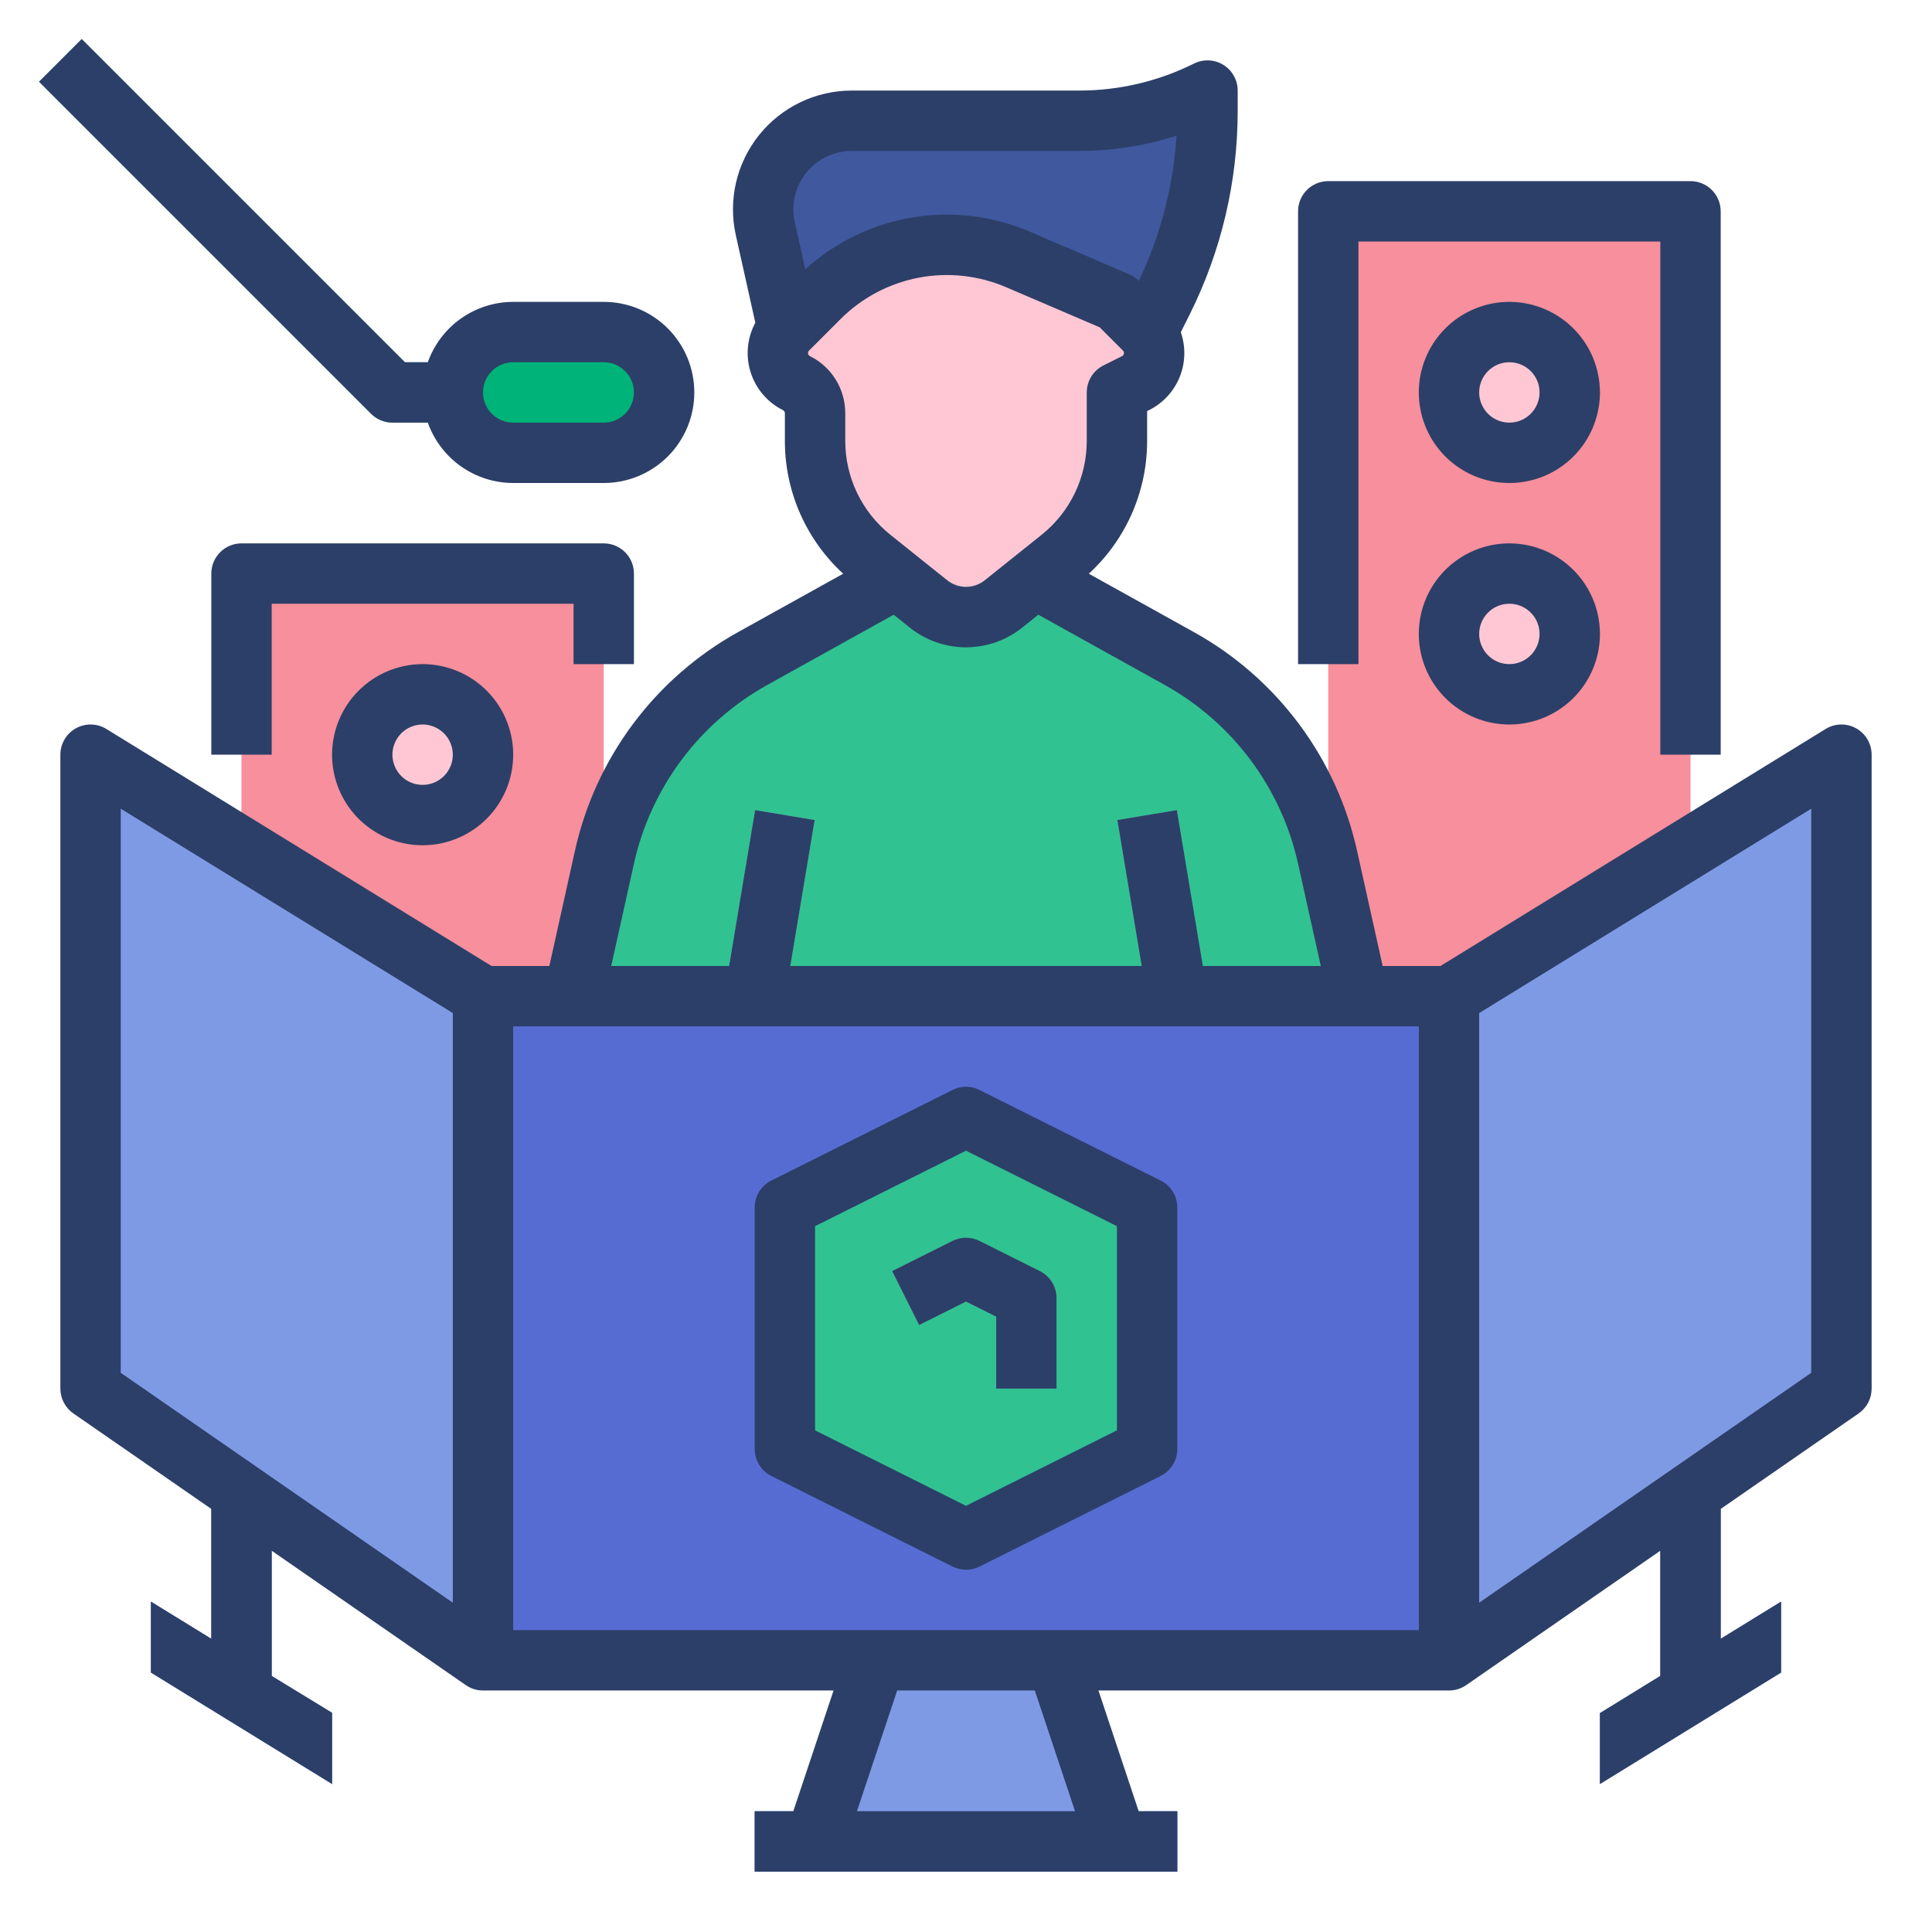 <?xml version="1.0" encoding="UTF-8" standalone="no"?> <svg width="512" height="512" viewBox="0 0 512 512" fill="none" xmlns="http://www.w3.org/2000/svg">
<path d="M160 152H64V288H160V152Z" fill="#F78F9C"/>
<path d="M448 56H352V280H448V56Z" fill="#F78F9C"/>
<path d="M72 384H56V448H72V384Z" fill="#576CD3"/>
<path d="M456 384H440V448H456V384Z" fill="#576CD3"/>
<path d="M424 453.991V472.778L472 443.24V424.453L424 453.991Z" fill="#576CD3"/>
<path d="M384 264H128V440H384V264Z" fill="#576CD3"/>
<path d="M280 440H232L216 488H296L280 440Z" fill="#7F9AE5"/>
<path d="M304 384V320L256 296L208 320V384L256 408L304 384Z" fill="#31C292"/>
<path d="M280 368H264V348.944L256 344.944L243.578 351.155L236.422 336.844L252.422 328.844C253.533 328.289 254.758 328 256 328C257.242 328 258.467 328.289 259.578 328.844L275.578 336.844C276.907 337.509 278.024 338.53 278.805 339.794C279.586 341.058 280 342.514 280 344V368Z" fill="#76D6B4"/>
<path d="M384 264V440L488 368V200L384 264Z" fill="#7F9AE5"/>
<path d="M128 264L24 200V368L128 440" fill="#7F9AE5"/>
<path d="M351.802 227.111C349.349 216.071 344.583 205.677 337.819 196.614C331.054 187.551 322.445 180.025 312.559 174.533L272 152H240L199.441 174.533C189.555 180.025 180.946 187.551 174.181 196.614C167.417 205.677 162.651 216.071 160.198 227.111L152 264H360L351.802 227.111Z" fill="#31C292"/>
<path d="M127.999 112H103.999C101.877 111.999 99.842 111.157 98.342 109.656L10.342 21.656L21.656 10.343L107.312 95.999H127.999V112Z" fill="#76D6B4"/>
<path d="M160 88H136C127.163 88 120 95.163 120 104V104C120 112.837 127.163 120 136 120H160C168.837 120 176 112.837 176 104V104C176 95.163 168.837 88 160 88Z" fill="#00B378"/>
<path d="M400 120C408.837 120 416 112.837 416 104C416 95.163 408.837 88 400 88C391.163 88 384 95.163 384 104C384 112.837 391.163 120 400 120Z" fill="#FFC7D3"/>
<path d="M400 184C408.837 184 416 176.837 416 168C416 159.163 408.837 152 400 152C391.163 152 384 159.163 384 168C384 176.837 391.163 184 400 184Z" fill="#FFC7D3"/>
<path d="M112 216C120.837 216 128 208.837 128 200C128 191.163 120.837 184 112 184C103.163 184 96 191.163 96 200C96 208.837 103.163 216 112 216Z" fill="#FFC7D3"/>
<path d="M286.111 32H225.726C222.642 32 219.589 32.607 216.74 33.787C213.891 34.968 211.302 36.697 209.122 38.878V38.878C206.327 41.673 204.282 45.129 203.178 48.925C202.074 52.72 201.947 56.733 202.807 60.592L208.751 87.249L304 88L308.175 79.648C315.951 64.097 319.999 46.948 320 29.56V24C309.477 29.261 297.875 32 286.111 32V32Z" fill="#3F589E"/>
<path d="M295.998 80L269.868 68.801C261.051 65.022 251.303 63.972 241.883 65.786C232.463 67.6 223.803 72.195 217.019 78.979L215.998 80L208.749 87.249C207.75 88.248 207.002 89.471 206.568 90.816C206.134 92.161 206.025 93.59 206.252 94.985C206.478 96.38 207.033 97.701 207.87 98.84C208.708 99.979 209.803 100.902 211.068 101.534C212.549 102.275 213.795 103.414 214.666 104.823C215.537 106.232 215.998 107.856 215.998 109.512V116.775C215.998 122.773 217.348 128.695 219.946 134.102C222.545 139.509 226.326 144.262 231.011 148.009L246.003 160.003C248.84 162.273 252.365 163.51 255.998 163.51C259.631 163.51 263.156 162.273 265.993 160.003L280.986 148.009C285.67 144.262 289.452 139.509 292.05 134.102C294.649 128.695 295.998 122.773 295.998 116.775V104L300.929 101.534C302.193 100.902 303.289 99.979 304.126 98.84C304.964 97.701 305.518 96.38 305.745 94.985C305.971 93.59 305.863 92.161 305.429 90.816C304.994 89.471 304.247 88.248 303.247 87.249L295.998 80Z" fill="#FFC7D3"/>
<path d="M312 480H200V496H312V480Z" fill="#576CD3"/>
<path d="M40 424.453V443.24L88 472.778V453.991L40 424.453Z" fill="#576CD3"/>
<path d="M208.11 263.999L215.891 217.314L200.107 214.684L191.916 263.999H208.11Z" fill="#76D6B4"/>
<path d="M320.082 263.999L311.891 214.684L296.107 217.314L303.888 263.999H320.082Z" fill="#76D6B4"/>
<path d="M204.422 391.155L252.422 415.155C253.533 415.711 254.758 416 256 416C257.242 416 258.467 415.711 259.578 415.155L307.578 391.155C308.907 390.491 310.024 389.469 310.805 388.205C311.586 386.942 312 385.485 312 384V320C312 318.514 311.586 317.058 310.805 315.794C310.024 314.53 308.907 313.509 307.578 312.844L259.578 288.844C258.467 288.289 257.242 288 256 288C254.758 288 253.533 288.289 252.422 288.844L204.422 312.844C203.093 313.509 201.976 314.53 201.195 315.794C200.414 317.058 200 318.514 200 320V384C200 385.485 200.414 386.942 201.195 388.205C201.976 389.469 203.093 390.491 204.422 391.155V391.155ZM216 324.944L256 304.944L296 324.944V379.055L256 399.055L216 379.055V324.944Z" fill="#2C3F68"/>
<path d="M264 348.944V368H280V344C280 342.514 279.586 341.058 278.805 339.794C278.024 338.53 276.907 337.509 275.578 336.844L259.578 328.844C258.467 328.289 257.242 328 256 328C254.758 328 253.533 328.289 252.422 328.844L236.422 336.844L243.578 351.155L256 344.944L264 348.944Z" fill="#2C3F68"/>
<path d="M491.902 193.015C490.66 192.321 489.255 191.971 487.832 192.001C486.409 192.031 485.02 192.44 483.808 193.186L381.736 255.999H366.417L359.612 225.374C356.91 213.232 351.665 201.8 344.225 191.831C336.784 181.862 327.316 173.583 316.443 167.539L288.546 152.04C293.43 147.557 297.327 142.106 299.987 136.035C302.648 129.963 304.015 123.403 304 116.774V108.943L304.509 108.689C308.181 106.857 311.061 103.751 312.609 99.95C314.158 96.15 314.27 91.916 312.924 88.039L315.331 83.226C323.642 66.555 327.978 48.187 328 29.56V23.999C328 22.635 327.651 21.294 326.987 20.103C326.323 18.912 325.366 17.911 324.206 17.194C323.046 16.477 321.722 16.068 320.359 16.007C318.997 15.946 317.642 16.234 316.422 16.844C307.006 21.538 296.632 23.987 286.111 23.999H225.727C221.01 23.999 216.354 25.058 212.103 27.099C207.851 29.14 204.112 32.11 201.162 35.79C198.212 39.47 196.127 43.766 195.06 48.359C193.993 52.953 193.973 57.728 194.999 62.332L200.171 85.528C199.094 87.522 198.429 89.712 198.215 91.967C198.002 94.223 198.243 96.499 198.926 98.659C199.609 100.819 200.719 102.821 202.19 104.544C203.662 106.267 205.464 107.676 207.491 108.689C207.645 108.765 207.773 108.882 207.863 109.028C207.953 109.173 208.001 109.341 208 109.512V116.774C207.985 123.403 209.352 129.963 212.013 136.035C214.674 142.106 218.57 147.557 223.454 152.04L195.557 167.539C184.684 173.583 175.216 181.862 167.775 191.831C160.335 201.8 155.09 213.232 152.388 225.375L145.583 255.999H130.264L28.192 193.186C26.98 192.44 25.591 192.031 24.168 192.001C22.745 191.971 21.34 192.321 20.097 193.015C18.855 193.71 17.82 194.723 17.1 195.951C16.38 197.178 16 198.576 16 199.999V367.999C16 369.292 16.314 370.566 16.914 371.712C17.514 372.857 18.383 373.84 19.446 374.577L56 399.883V434.298L40 424.452V443.239L88 472.777V453.89L72 444.144V410.96L123.446 446.577L123.448 446.574C124.784 447.503 126.373 448.001 128 447.999H220.9L210.234 479.999H200V495.999H312V479.999H301.766L291.1 447.999H384C385.627 448.001 387.216 447.503 388.552 446.574L388.554 446.577L440 410.96V444.144L424 453.99V472.777L472 443.239V424.452L456 434.298V399.883L492.554 374.577C493.617 373.84 494.486 372.857 495.086 371.712C495.686 370.566 496 369.292 496 367.999V199.999C496 198.576 495.62 197.178 494.9 195.95C494.18 194.723 493.145 193.71 491.902 193.015ZM120 424.731L32 363.808V214.315L120 268.469V424.731ZM210.616 58.849C210.111 56.586 210.122 54.237 210.646 51.978C211.171 49.719 212.196 47.607 213.647 45.797C215.097 43.988 216.936 42.527 219.027 41.523C221.118 40.52 223.407 39.999 225.727 39.999H286.111C294.832 39.99 303.498 38.625 311.8 35.954C310.959 49.317 307.562 62.394 301.792 74.477L301.657 74.342C300.937 73.623 300.087 73.047 299.151 72.646L273.021 61.447C263.183 57.193 252.325 55.867 241.752 57.63C231.178 59.392 221.338 64.168 213.411 71.384L210.616 58.849ZM214.647 94.379C214.517 94.313 214.404 94.218 214.317 94.101C214.231 93.983 214.174 93.847 214.15 93.703C214.127 93.559 214.138 93.412 214.183 93.273C214.228 93.134 214.305 93.008 214.408 92.905L222.678 84.635C228.317 78.962 235.535 75.118 243.391 73.605C251.246 72.092 259.375 72.98 266.719 76.153L291.433 86.745L297.592 92.905C297.695 93.008 297.772 93.134 297.817 93.273C297.862 93.412 297.873 93.559 297.85 93.703C297.826 93.847 297.769 93.983 297.682 94.101C297.596 94.218 297.483 94.313 297.353 94.379L292.422 96.844C291.093 97.508 289.976 98.53 289.195 99.793C288.414 101.057 288 102.513 288 103.999V116.774C288.011 121.575 286.937 126.316 284.858 130.643C282.778 134.971 279.747 138.771 275.991 141.762L260.998 153.756C259.583 154.898 257.819 155.521 256 155.521C254.181 155.521 252.417 154.898 251.002 153.756L236.01 141.762C232.254 138.772 229.222 134.971 227.143 130.644C225.063 126.316 223.988 121.575 224 116.774V109.512C224.011 106.367 223.14 103.283 221.487 100.608C219.834 97.933 217.465 95.775 214.647 94.379ZM168.007 228.846C170.218 218.911 174.509 209.558 180.596 201.401C186.684 193.245 194.431 186.471 203.326 181.525L236.833 162.91L241.008 166.25C245.253 169.677 250.544 171.546 256 171.546C261.456 171.546 266.747 169.677 270.992 166.25L275.167 162.91L308.674 181.525C317.569 186.471 325.316 193.245 331.403 201.401C337.491 209.557 341.782 218.911 343.993 228.845L350.027 255.999H318.777L311.892 214.684L296.108 217.314L302.556 255.999H209.444L215.892 217.314L200.108 214.684L193.223 255.999H161.973L168.007 228.846ZM227.1 479.999L237.766 447.999H274.234L284.9 479.999H227.1ZM376 431.999H136V271.999H376V431.999ZM480 363.808L392 424.731V268.469L480 214.315V363.808Z" fill="#2C3F68"/>
<path d="M103.999 112H113.375C115.034 116.675 118.099 120.723 122.15 123.587C126.2 126.452 131.038 127.993 135.999 128H159.999C166.364 128 172.469 125.471 176.97 120.97C181.47 116.469 183.999 110.365 183.999 104C183.999 97.634 181.47 91.53 176.97 87.029C172.469 82.528 166.364 79.999 159.999 79.999H135.999C131.038 80.006 126.2 81.547 122.15 84.412C118.099 87.276 115.034 91.324 113.375 95.999H107.312L21.656 10.343L10.342 21.656L98.342 109.656C99.842 111.157 101.877 111.999 103.999 112ZM135.999 95.999H159.999C162.121 95.999 164.156 96.842 165.656 98.343C167.156 99.843 167.999 101.878 167.999 104C167.999 106.121 167.156 108.156 165.656 109.656C164.156 111.157 162.121 112 159.999 112H135.999C133.877 112 131.842 111.157 130.342 109.656C128.842 108.156 127.999 106.121 127.999 104C127.999 101.878 128.842 99.843 130.342 98.343C131.842 96.842 133.877 95.999 135.999 95.999Z" fill="#2C3F68"/>
<path d="M360 64H440V200H456V56C456 53.878 455.157 51.843 453.657 50.343C452.157 48.843 450.122 48 448 48H352C349.878 48 347.843 48.843 346.343 50.343C344.843 51.843 344 53.878 344 56V176H360V64Z" fill="#2C3F68"/>
<path d="M400 80C395.253 80 390.613 81.408 386.666 84.045C382.72 86.682 379.643 90.43 377.827 94.816C376.01 99.201 375.535 104.027 376.461 108.682C377.387 113.338 379.673 117.614 383.029 120.971C386.386 124.327 390.662 126.613 395.318 127.539C399.973 128.465 404.799 127.99 409.184 126.173C413.57 124.357 417.318 121.28 419.955 117.334C422.592 113.387 424 108.747 424 104C423.993 97.637 421.462 91.537 416.963 87.037C412.463 82.538 406.363 80.007 400 80ZM400 112C398.418 112 396.871 111.531 395.555 110.652C394.24 109.773 393.214 108.523 392.609 107.061C392.003 105.6 391.845 103.991 392.154 102.439C392.462 100.887 393.224 99.462 394.343 98.343C395.462 97.224 396.887 96.462 398.439 96.154C399.991 95.845 401.6 96.004 403.061 96.609C404.523 97.215 405.773 98.24 406.652 99.555C407.531 100.871 408 102.418 408 104C407.998 106.121 407.154 108.154 405.654 109.654C404.154 111.154 402.121 111.998 400 112V112Z" fill="#2C3F68"/>
<path d="M400 144C395.253 144 390.613 145.408 386.666 148.045C382.72 150.682 379.643 154.43 377.827 158.816C376.01 163.201 375.535 168.027 376.461 172.682C377.387 177.338 379.673 181.614 383.029 184.971C386.386 188.327 390.662 190.613 395.318 191.539C399.973 192.465 404.799 191.99 409.184 190.173C413.57 188.357 417.318 185.28 419.955 181.334C422.592 177.387 424 172.747 424 168C423.993 161.637 421.462 155.537 416.963 151.037C412.463 146.538 406.363 144.007 400 144V144ZM400 176C398.418 176 396.871 175.531 395.555 174.652C394.24 173.773 393.214 172.523 392.609 171.061C392.003 169.6 391.845 167.991 392.154 166.439C392.462 164.887 393.224 163.462 394.343 162.343C395.462 161.224 396.887 160.462 398.439 160.154C399.991 159.845 401.6 160.003 403.061 160.609C404.523 161.214 405.773 162.24 406.652 163.555C407.531 164.871 408 166.418 408 168C407.998 170.121 407.154 172.154 405.654 173.654C404.154 175.154 402.121 175.998 400 176V176Z" fill="#2C3F68"/>
<path d="M168 176V152C168 149.878 167.157 147.843 165.657 146.343C164.157 144.843 162.122 144 160 144H64C61.878 144 59.843 144.843 58.343 146.343C56.843 147.843 56 149.878 56 152V200H72V160H152V176H168Z" fill="#2C3F68"/>
<path d="M88 200C88 204.747 89.408 209.387 92.045 213.334C94.682 217.28 98.43 220.357 102.816 222.173C107.201 223.99 112.027 224.465 116.682 223.539C121.338 222.613 125.614 220.327 128.971 216.971C132.327 213.614 134.613 209.338 135.539 204.682C136.465 200.027 135.99 195.201 134.173 190.816C132.357 186.43 129.28 182.682 125.334 180.045C121.387 177.408 116.747 176 112 176C105.637 176.007 99.537 178.538 95.037 183.037C90.538 187.537 88.007 193.637 88 200V200ZM120 200C120 201.582 119.531 203.129 118.652 204.445C117.773 205.76 116.523 206.786 115.061 207.391C113.6 207.997 111.991 208.155 110.439 207.846C108.887 207.538 107.462 206.776 106.343 205.657C105.224 204.538 104.462 203.113 104.154 201.561C103.845 200.009 104.003 198.4 104.609 196.939C105.214 195.477 106.24 194.227 107.555 193.348C108.871 192.469 110.418 192 112 192C114.121 192.002 116.154 192.846 117.654 194.346C119.154 195.846 119.998 197.879 120 200Z" fill="#2C3F68"/>
</svg>
